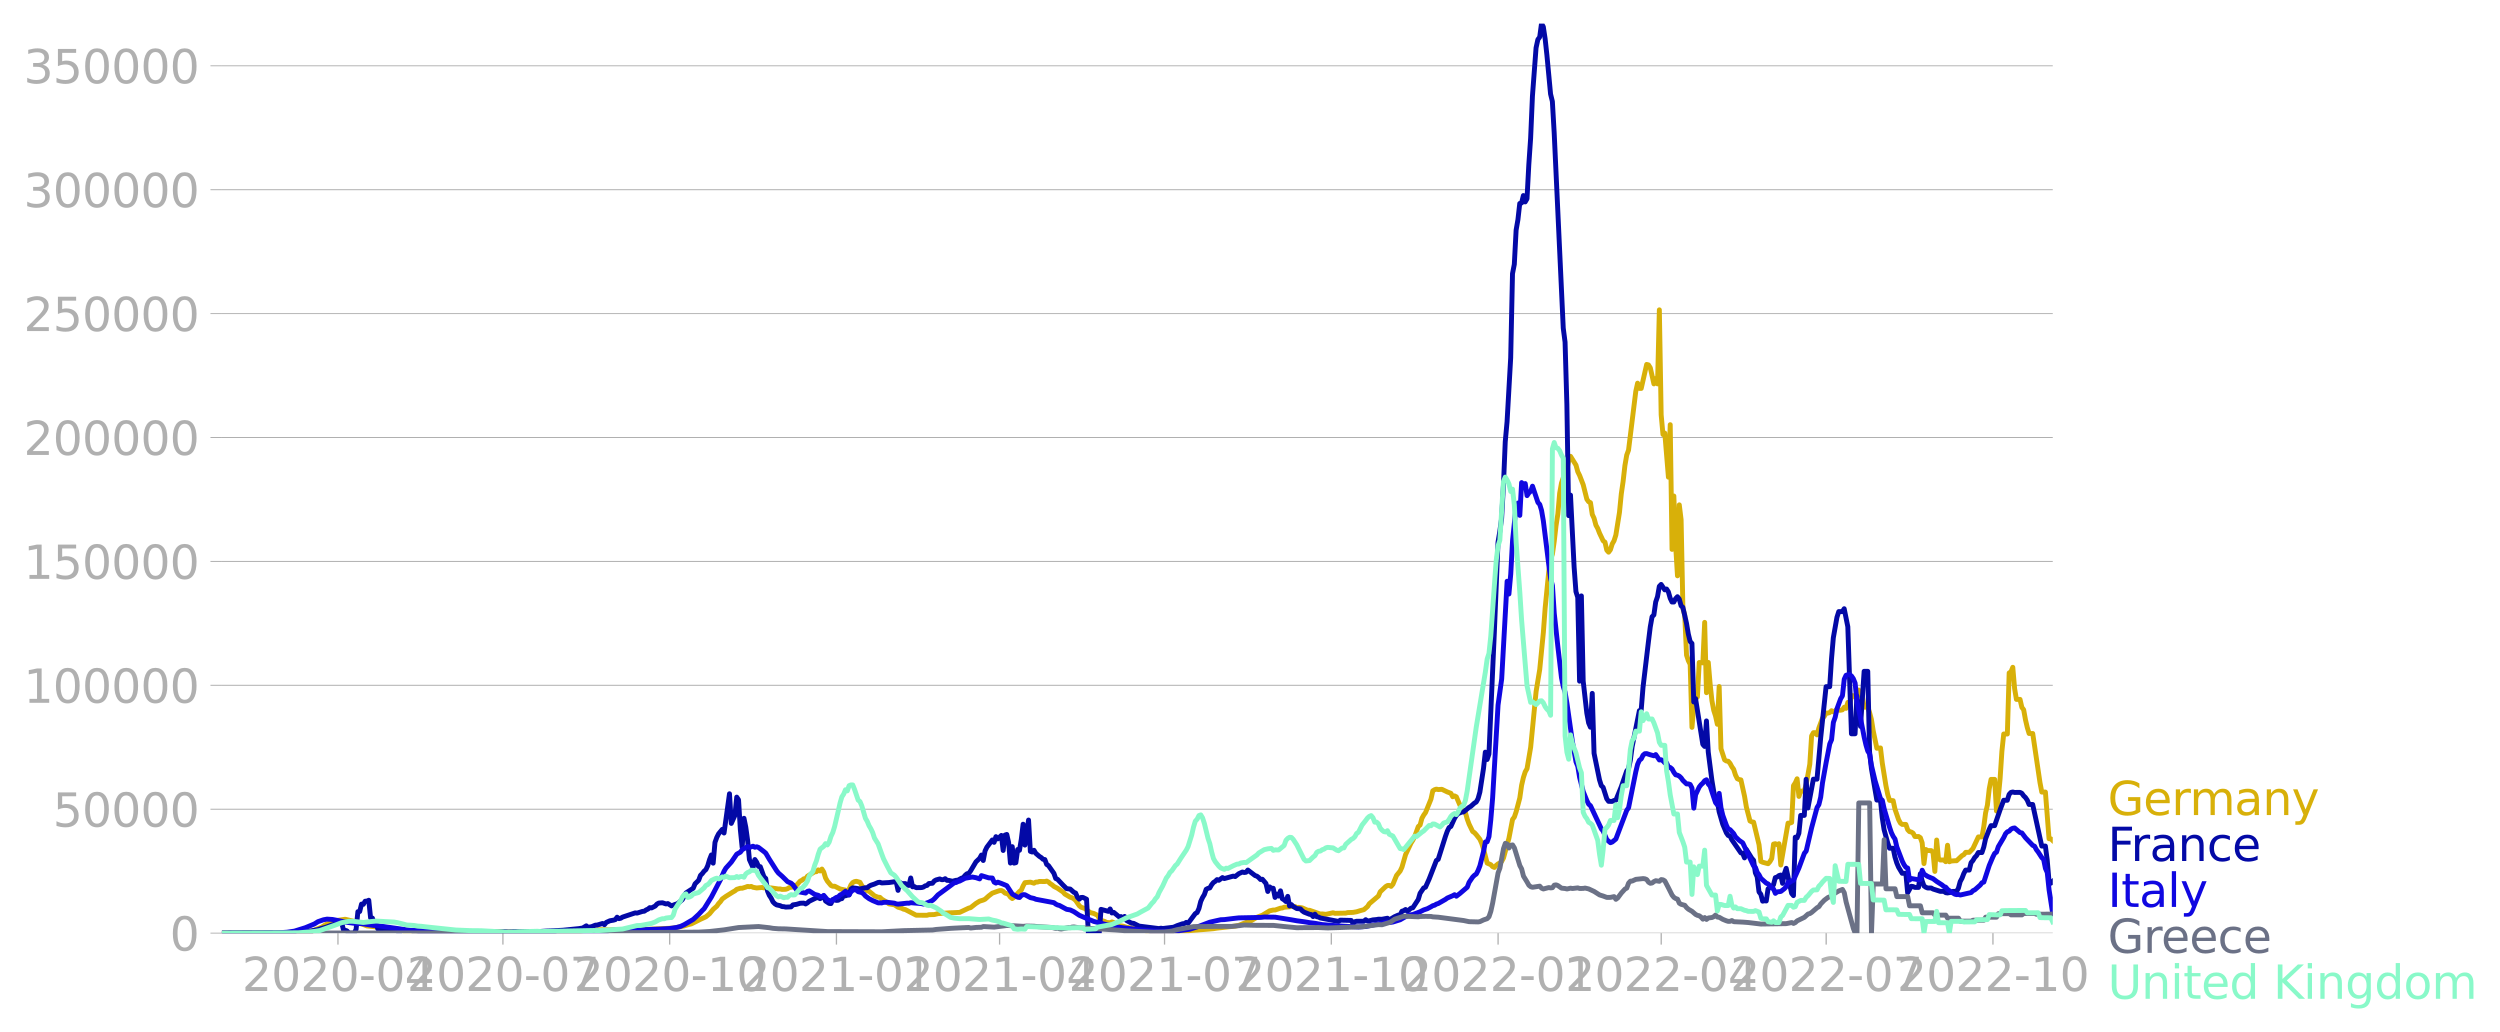 <svg xmlns="http://www.w3.org/2000/svg" xmlns:xlink="http://www.w3.org/1999/xlink" width="1015.94" height="419.365" viewBox="0 0 761.955 314.523"><defs><style>*{stroke-linejoin:round;stroke-linecap:butt}</style></defs><g id="figure_1"><path id="patch_1" d="M0 314.523h761.955V0H0v314.523z" style="fill:none"/><g id="axes_1"><path id="patch_2" d="M67.645 284.4h558V7.2h-558v277.2z" style="fill:none"/><g id="matplotlib.axis_1"><g id="xtick_1"><g id="line2d_1"><defs><path id="m9119accbeb" d="M0 0v3.5" style="stroke:#b0b0b0;stroke-width:.4"/></defs><use xlink:href="#m9119accbeb" x="103.003" y="284.4" style="fill:#b0b0b0;stroke:#b0b0b0;stroke-width:.4"/></g><g id="text_1" style="fill:#b0b0b0" transform="matrix(.14 0 0 -.14 73.755 302.038)"><defs><path id="DejaVuSans-32" d="M1228 531h2203V0H469v531q359 372 979 998 621 627 780 809 303 340 423 576 121 236 121 464 0 372-261 606-261 235-680 235-297 0-627-103-329-103-704-313v638q381 153 712 231 332 78 607 78 725 0 1156-363 431-362 431-968 0-288-108-546-107-257-392-607-78-91-497-524-418-433-1181-1211z" transform="scale(.016)"/><path id="DejaVuSans-30" d="M2034 4250q-487 0-733-480-245-479-245-1442 0-959 245-1439 246-480 733-480 491 0 736 480 246 480 246 1439 0 963-246 1442-245 480-736 480zm0 500q785 0 1199-621 414-620 414-1801 0-1178-414-1799Q2819-91 2034-91q-784 0-1198 620-414 621-414 1799 0 1181 414 1801 414 621 1198 621z" transform="scale(.016)"/><path id="DejaVuSans-2d" d="M313 2009h1684v-512H313v512z" transform="scale(.016)"/><path id="DejaVuSans-34" d="M2419 4116 825 1625h1594v2491zm-166 550h794V1625h666v-525h-666V0h-628v1100H313v609l1940 2957z" transform="scale(.016)"/></defs><use xlink:href="#DejaVuSans-32"/><use xlink:href="#DejaVuSans-30" x="63.623"/><use xlink:href="#DejaVuSans-32" x="127.246"/><use xlink:href="#DejaVuSans-30" x="190.869"/><use xlink:href="#DejaVuSans-2d" x="254.492"/><use xlink:href="#DejaVuSans-30" x="290.576"/><use xlink:href="#DejaVuSans-34" x="354.199"/></g></g><g id="xtick_2"><use xlink:href="#m9119accbeb" id="line2d_2" x="153.279" y="284.4" style="fill:#b0b0b0;stroke:#b0b0b0;stroke-width:.4"/><g id="text_2" style="fill:#b0b0b0" transform="matrix(.14 0 0 -.14 124.03 302.038)"><defs><path id="DejaVuSans-37" d="M525 4666h3000v-269L1831 0h-659l1594 4134H525v532z" transform="scale(.016)"/></defs><use xlink:href="#DejaVuSans-32"/><use xlink:href="#DejaVuSans-30" x="63.623"/><use xlink:href="#DejaVuSans-32" x="127.246"/><use xlink:href="#DejaVuSans-30" x="190.869"/><use xlink:href="#DejaVuSans-2d" x="254.492"/><use xlink:href="#DejaVuSans-30" x="290.576"/><use xlink:href="#DejaVuSans-37" x="354.199"/></g></g><g id="xtick_3"><use xlink:href="#m9119accbeb" id="line2d_3" x="204.106" y="284.4" style="fill:#b0b0b0;stroke:#b0b0b0;stroke-width:.4"/><g id="text_3" style="fill:#b0b0b0" transform="matrix(.14 0 0 -.14 174.858 302.038)"><defs><path id="DejaVuSans-31" d="M794 531h1031v3560L703 3866v575l1116 225h631V531h1031V0H794v531z" transform="scale(.016)"/></defs><use xlink:href="#DejaVuSans-32"/><use xlink:href="#DejaVuSans-30" x="63.623"/><use xlink:href="#DejaVuSans-32" x="127.246"/><use xlink:href="#DejaVuSans-30" x="190.869"/><use xlink:href="#DejaVuSans-2d" x="254.492"/><use xlink:href="#DejaVuSans-31" x="290.576"/><use xlink:href="#DejaVuSans-30" x="354.199"/></g></g><g id="xtick_4"><use xlink:href="#m9119accbeb" id="line2d_4" x="254.934" y="284.4" style="fill:#b0b0b0;stroke:#b0b0b0;stroke-width:.4"/><g id="text_4" style="fill:#b0b0b0" transform="matrix(.14 0 0 -.14 225.686 302.038)"><use xlink:href="#DejaVuSans-32"/><use xlink:href="#DejaVuSans-30" x="63.623"/><use xlink:href="#DejaVuSans-32" x="127.246"/><use xlink:href="#DejaVuSans-31" x="190.869"/><use xlink:href="#DejaVuSans-2d" x="254.492"/><use xlink:href="#DejaVuSans-30" x="290.576"/><use xlink:href="#DejaVuSans-31" x="354.199"/></g></g><g id="xtick_5"><use xlink:href="#m9119accbeb" id="line2d_5" x="304.657" y="284.4" style="fill:#b0b0b0;stroke:#b0b0b0;stroke-width:.4"/><g id="text_5" style="fill:#b0b0b0" transform="matrix(.14 0 0 -.14 275.409 302.038)"><use xlink:href="#DejaVuSans-32"/><use xlink:href="#DejaVuSans-30" x="63.623"/><use xlink:href="#DejaVuSans-32" x="127.246"/><use xlink:href="#DejaVuSans-31" x="190.869"/><use xlink:href="#DejaVuSans-2d" x="254.492"/><use xlink:href="#DejaVuSans-30" x="290.576"/><use xlink:href="#DejaVuSans-34" x="354.199"/></g></g><g id="xtick_6"><use xlink:href="#m9119accbeb" id="line2d_6" x="354.932" y="284.4" style="fill:#b0b0b0;stroke:#b0b0b0;stroke-width:.4"/><g id="text_6" style="fill:#b0b0b0" transform="matrix(.14 0 0 -.14 325.684 302.038)"><use xlink:href="#DejaVuSans-32"/><use xlink:href="#DejaVuSans-30" x="63.623"/><use xlink:href="#DejaVuSans-32" x="127.246"/><use xlink:href="#DejaVuSans-31" x="190.869"/><use xlink:href="#DejaVuSans-2d" x="254.492"/><use xlink:href="#DejaVuSans-30" x="290.576"/><use xlink:href="#DejaVuSans-37" x="354.199"/></g></g><g id="xtick_7"><use xlink:href="#m9119accbeb" id="line2d_7" x="405.76" y="284.4" style="fill:#b0b0b0;stroke:#b0b0b0;stroke-width:.4"/><g id="text_7" style="fill:#b0b0b0" transform="matrix(.14 0 0 -.14 376.512 302.038)"><use xlink:href="#DejaVuSans-32"/><use xlink:href="#DejaVuSans-30" x="63.623"/><use xlink:href="#DejaVuSans-32" x="127.246"/><use xlink:href="#DejaVuSans-31" x="190.869"/><use xlink:href="#DejaVuSans-2d" x="254.492"/><use xlink:href="#DejaVuSans-31" x="290.576"/><use xlink:href="#DejaVuSans-30" x="354.199"/></g></g><g id="xtick_8"><use xlink:href="#m9119accbeb" id="line2d_8" x="456.588" y="284.4" style="fill:#b0b0b0;stroke:#b0b0b0;stroke-width:.4"/><g id="text_8" style="fill:#b0b0b0" transform="matrix(.14 0 0 -.14 427.34 302.038)"><use xlink:href="#DejaVuSans-32"/><use xlink:href="#DejaVuSans-30" x="63.623"/><use xlink:href="#DejaVuSans-32" x="127.246"/><use xlink:href="#DejaVuSans-32" x="190.869"/><use xlink:href="#DejaVuSans-2d" x="254.492"/><use xlink:href="#DejaVuSans-30" x="290.576"/><use xlink:href="#DejaVuSans-31" x="354.199"/></g></g><g id="xtick_9"><use xlink:href="#m9119accbeb" id="line2d_9" x="506.31" y="284.4" style="fill:#b0b0b0;stroke:#b0b0b0;stroke-width:.4"/><g id="text_9" style="fill:#b0b0b0" transform="matrix(.14 0 0 -.14 477.062 302.038)"><use xlink:href="#DejaVuSans-32"/><use xlink:href="#DejaVuSans-30" x="63.623"/><use xlink:href="#DejaVuSans-32" x="127.246"/><use xlink:href="#DejaVuSans-32" x="190.869"/><use xlink:href="#DejaVuSans-2d" x="254.492"/><use xlink:href="#DejaVuSans-30" x="290.576"/><use xlink:href="#DejaVuSans-34" x="354.199"/></g></g><g id="xtick_10"><use xlink:href="#m9119accbeb" id="line2d_10" x="556.586" y="284.4" style="fill:#b0b0b0;stroke:#b0b0b0;stroke-width:.4"/><g id="text_10" style="fill:#b0b0b0" transform="matrix(.14 0 0 -.14 527.338 302.038)"><use xlink:href="#DejaVuSans-32"/><use xlink:href="#DejaVuSans-30" x="63.623"/><use xlink:href="#DejaVuSans-32" x="127.246"/><use xlink:href="#DejaVuSans-32" x="190.869"/><use xlink:href="#DejaVuSans-2d" x="254.492"/><use xlink:href="#DejaVuSans-30" x="290.576"/><use xlink:href="#DejaVuSans-37" x="354.199"/></g></g><g id="xtick_11"><use xlink:href="#m9119accbeb" id="line2d_11" x="607.413" y="284.4" style="fill:#b0b0b0;stroke:#b0b0b0;stroke-width:.4"/><g id="text_11" style="fill:#b0b0b0" transform="matrix(.14 0 0 -.14 578.165 302.038)"><use xlink:href="#DejaVuSans-32"/><use xlink:href="#DejaVuSans-30" x="63.623"/><use xlink:href="#DejaVuSans-32" x="127.246"/><use xlink:href="#DejaVuSans-32" x="190.869"/><use xlink:href="#DejaVuSans-2d" x="254.492"/><use xlink:href="#DejaVuSans-31" x="290.576"/><use xlink:href="#DejaVuSans-30" x="354.199"/></g></g></g><g id="matplotlib.axis_2"><g id="ytick_1"><path id="line2d_12" d="M67.645 284.4h558" clip-path="url(#pcee97e65d8)" style="fill:none;stroke:#b0b0b0;stroke-width:.3;stroke-linecap:square"/><g id="line2d_13"><defs><path id="m4da1848888" d="M0 0h-3.5" style="stroke:#b0b0b0;stroke-width:.3"/></defs><use xlink:href="#m4da1848888" x="67.645" y="284.4" style="fill:#b0b0b0;stroke:#b0b0b0;stroke-width:.3"/></g><use xlink:href="#DejaVuSans-30" id="text_12" style="fill:#b0b0b0" transform="matrix(.14 0 0 -.14 51.737 289.719)"/></g><g id="ytick_2"><path id="line2d_14" d="M67.645 246.636h558" clip-path="url(#pcee97e65d8)" style="fill:none;stroke:#b0b0b0;stroke-width:.3;stroke-linecap:square"/><use xlink:href="#m4da1848888" id="line2d_15" x="67.645" y="246.636" style="fill:#b0b0b0;stroke:#b0b0b0;stroke-width:.3"/><g id="text_13" style="fill:#b0b0b0" transform="matrix(.14 0 0 -.14 16.108 251.955)"><defs><path id="DejaVuSans-35" d="M691 4666h2478v-532H1269V2991q137 47 274 70 138 23 276 23 781 0 1237-428 457-428 457-1159 0-753-469-1171Q2575-91 1722-91q-294 0-599 50Q819 9 494 109v635q281-153 581-228t634-75q541 0 856 284 316 284 316 772 0 487-316 771-315 285-856 285-253 0-505-56-251-56-513-175v2344z" transform="scale(.016)"/></defs><use xlink:href="#DejaVuSans-35"/><use xlink:href="#DejaVuSans-30" x="63.623"/><use xlink:href="#DejaVuSans-30" x="127.246"/><use xlink:href="#DejaVuSans-30" x="190.869"/><use xlink:href="#DejaVuSans-30" x="254.492"/></g></g><g id="ytick_3"><path id="line2d_16" d="M67.645 208.872h558" clip-path="url(#pcee97e65d8)" style="fill:none;stroke:#b0b0b0;stroke-width:.3;stroke-linecap:square"/><use xlink:href="#m4da1848888" id="line2d_17" x="67.645" y="208.872" style="fill:#b0b0b0;stroke:#b0b0b0;stroke-width:.3"/><g id="text_14" style="fill:#b0b0b0" transform="matrix(.14 0 0 -.14 7.2 214.191)"><use xlink:href="#DejaVuSans-31"/><use xlink:href="#DejaVuSans-30" x="63.623"/><use xlink:href="#DejaVuSans-30" x="127.246"/><use xlink:href="#DejaVuSans-30" x="190.869"/><use xlink:href="#DejaVuSans-30" x="254.492"/><use xlink:href="#DejaVuSans-30" x="318.115"/></g></g><g id="ytick_4"><path id="line2d_18" d="M67.645 171.108h558" clip-path="url(#pcee97e65d8)" style="fill:none;stroke:#b0b0b0;stroke-width:.3;stroke-linecap:square"/><use xlink:href="#m4da1848888" id="line2d_19" x="67.645" y="171.108" style="fill:#b0b0b0;stroke:#b0b0b0;stroke-width:.3"/><g id="text_15" style="fill:#b0b0b0" transform="matrix(.14 0 0 -.14 7.2 176.427)"><use xlink:href="#DejaVuSans-31"/><use xlink:href="#DejaVuSans-35" x="63.623"/><use xlink:href="#DejaVuSans-30" x="127.246"/><use xlink:href="#DejaVuSans-30" x="190.869"/><use xlink:href="#DejaVuSans-30" x="254.492"/><use xlink:href="#DejaVuSans-30" x="318.115"/></g></g><g id="ytick_5"><path id="line2d_20" d="M67.645 133.344h558" clip-path="url(#pcee97e65d8)" style="fill:none;stroke:#b0b0b0;stroke-width:.3;stroke-linecap:square"/><use xlink:href="#m4da1848888" id="line2d_21" x="67.645" y="133.344" style="fill:#b0b0b0;stroke:#b0b0b0;stroke-width:.3"/><g id="text_16" style="fill:#b0b0b0" transform="matrix(.14 0 0 -.14 7.2 138.663)"><use xlink:href="#DejaVuSans-32"/><use xlink:href="#DejaVuSans-30" x="63.623"/><use xlink:href="#DejaVuSans-30" x="127.246"/><use xlink:href="#DejaVuSans-30" x="190.869"/><use xlink:href="#DejaVuSans-30" x="254.492"/><use xlink:href="#DejaVuSans-30" x="318.115"/></g></g><g id="ytick_6"><path id="line2d_22" d="M67.645 95.58h558" clip-path="url(#pcee97e65d8)" style="fill:none;stroke:#b0b0b0;stroke-width:.3;stroke-linecap:square"/><use xlink:href="#m4da1848888" id="line2d_23" x="67.645" y="95.581" style="fill:#b0b0b0;stroke:#b0b0b0;stroke-width:.3"/><g id="text_17" style="fill:#b0b0b0" transform="matrix(.14 0 0 -.14 7.2 100.9)"><use xlink:href="#DejaVuSans-32"/><use xlink:href="#DejaVuSans-35" x="63.623"/><use xlink:href="#DejaVuSans-30" x="127.246"/><use xlink:href="#DejaVuSans-30" x="190.869"/><use xlink:href="#DejaVuSans-30" x="254.492"/><use xlink:href="#DejaVuSans-30" x="318.115"/></g></g><g id="ytick_7"><path id="line2d_24" d="M67.645 57.817h558" clip-path="url(#pcee97e65d8)" style="fill:none;stroke:#b0b0b0;stroke-width:.3;stroke-linecap:square"/><use xlink:href="#m4da1848888" id="line2d_25" x="67.645" y="57.817" style="fill:#b0b0b0;stroke:#b0b0b0;stroke-width:.3"/><g id="text_18" style="fill:#b0b0b0" transform="matrix(.14 0 0 -.14 7.2 63.136)"><defs><path id="DejaVuSans-33" d="M2597 2516q453-97 707-404 255-306 255-756 0-690-475-1069Q2609-91 1734-91q-293 0-604 58T488 141v609q262-153 574-231 313-78 654-78 593 0 904 234t311 681q0 413-289 645-289 233-804 233h-544v519h569q465 0 712 186t247 536q0 359-255 551-254 193-729 193-260 0-557-57-297-56-653-174v562q360 100 674 150t592 50q719 0 1137-327 419-326 419-882 0-388-222-655t-631-370z" transform="scale(.016)"/></defs><use xlink:href="#DejaVuSans-33"/><use xlink:href="#DejaVuSans-30" x="63.623"/><use xlink:href="#DejaVuSans-30" x="127.246"/><use xlink:href="#DejaVuSans-30" x="190.869"/><use xlink:href="#DejaVuSans-30" x="254.492"/><use xlink:href="#DejaVuSans-30" x="318.115"/></g></g><g id="ytick_8"><path id="line2d_26" d="M67.645 20.053h558" clip-path="url(#pcee97e65d8)" style="fill:none;stroke:#b0b0b0;stroke-width:.3;stroke-linecap:square"/><use xlink:href="#m4da1848888" id="line2d_27" x="67.645" y="20.053" style="fill:#b0b0b0;stroke:#b0b0b0;stroke-width:.3"/><g id="text_19" style="fill:#b0b0b0" transform="matrix(.14 0 0 -.14 7.2 25.372)"><use xlink:href="#DejaVuSans-33"/><use xlink:href="#DejaVuSans-35" x="63.623"/><use xlink:href="#DejaVuSans-30" x="127.246"/><use xlink:href="#DejaVuSans-30" x="190.869"/><use xlink:href="#DejaVuSans-30" x="254.492"/><use xlink:href="#DejaVuSans-30" x="318.115"/></g></g></g><path id="line2d_28" d="m67.645 284.4 22.651-.104 2.21-.169 2.21-.36.553-.082 2.762-1.083 1.105-.722 1.105-.537.553-.387.552-.218 3.867-.564 3.315.786.553.336 1.657.476 1.105.437 3.867.405 1.105.245 6.078.789 1.104.013 6.63.252 1.658.063 14.916.088 2.763-.13 3.867.126 12.155-.02 4.972-.139 10.497-.433 1.657-.1 8.84.102 1.657-.093 2.21-.076 7.182-.332 2.21-.104 3.315-.652 1.105-.362 1.105-.277 1.658-.831 1.104-.563 1.105-.497.553-.265 1.105-.924 1.105-1.345 1.105-.96.552-.796.553-.592.552-.803 1.105-.792 2.21-1.384.552-.304.553-.469 1.105-.335.552.002 1.105-.34.553-.219.552.101.553-.1.552.274 1.105.198 1.658-.146.552.13 2.21.01 2.21.317.552-.005.553.147 1.105-.045.552-.175.553-.341 1.105-.174.552-.383.553-.176 1.105-1.246.552-.262.553-.435.552-.04.553-.747 2.21-1.357.552-.03.552-.55.553.322.552-.568.553.89.552 1.817.553.972 1.105 1.328.552.246.553-.038 1.657.843 1.657.36.553.665.552-.963.553-1.295.552-.715.553-.286.552-.098 1.105.31.553 1.022.552.65.553.33.552.578.553.154 1.105.906.552.486 1.105.42.553.044.552.535 1.657 1.02.553.442 1.657.268 1.105.738 1.105.318.553.278.552.116 3.315 1.729 3.315.012.552-.168 1.658-.046 1.105-.275 1.657-.126 1.658-.12 1.105-.041 2.21-.1 2.762-1.306.552-.132 1.658-1.304 1.105-.68 1.105-.336.552-.256 1.105-.997 1.105-.85 1.657-.59.553-.178.552-.034.553.253.552.537.553.149.552.287.553.796.552.42.553-.386 1.657-1.767.553-.423.552-1.297.553-.973 1.657-.151 1.105.324.552-.344.553-.01.552-.185 1.658.038.552-.147.553.286.552.516.553.347.552.48 1.105.565 1.658 1.125.552.63 1.657.984.553.152.552.338.553.489 1.105 1.612.552.448 1.105.37 1.658 1.247 1.105.28 1.105.543.552.907.552.646 1.105.329.553.309 1.105.09.552-.248.553.18 1.105.793 1.105.245.552.063 1.105.336 3.315.537 1.105.348 1.657.178 9.392.251 6.078-.459 3.867-.312 1.105-.1 1.105-.174 5.525-.612 1.105-.23 2.21-.893 1.104-.256 2.21-1.32 1.105-.417.553-.198 2.21-1.34 1.105-.244h.552l1.658-.57.552-.058.552-.22 1.658-.13.552-.184.553.138.552-.04.553.335.552-.083 1.105.163 1.658.73.552.001 3.315 1.15.552-.048 1.105.13 2.21-.483.553.174 3.315-.065.552-.156 1.658-.06 1.105-.197 1.104-.341 1.105-.296 1.105-.95.553-.87 2.762-2.337.553-1.29 1.657-1.58.553-.334.552-.036.553.303.552-.638 1.105-2.688 1.105-1.35.552-1.188 1.105-3.833 1.658-3.513.552-.873.553-1.102 1.105-3.057.552-.467.553-2.033.552-.996.553-.759 1.657-4.092.552-2.53.553-.345.552-.18.553.138 1.105-.08 1.657.802 1.105.418.553 1.046.552-.26.553.28 1.105 2.576.552 1.016 1.105 1.222.552 1.974.553 1.504 1.105 2.288.552.356.553.61 1.105 1.407.552 1.267.553 1.677 1.105 4.3 1.105.487.552.606.553.233.552-.627.553-.45.552-.261.553-.497.552-1.023 1.657-5.992 1.105-5.776.553-.727.552-1.633 1.105-4.164.553-3.872.552-2.388.553-1.721.552-.96 1.105-6.539 1.658-16.993 1.105-6.71 1.104-11.245.553-7.51 1.105-11.188.552-3.618.553-1.61.552-3.848.553-4.801.552-3.559.553-6.332.552-3.091 1.105-3.362.553-.75.552-2.779.553-1.267 1.657 2.666.552 2.028.553 1.118 1.105 2.86 1.105 4.403.552.77.553.28.552 3.594.553 1.179.552 2.082.553 1.004.552 1.432 1.105 2.335.553.41.552 2.442.553.61.552-.74.553-1.766.552-.969.552-1.734 1.105-6.92.553-5.62.552-3.802.553-4.842.552-3.207.553-1.505 2.21-17.913.552-2.498.553 1.599.552.007 1.658-7.314.552.145.552.886 1.105 4.897.553-1.648.552 1.646.553-22.561.552 31.997.553 5.996.552-.427 1.105 13.428.553-15.994.552 38.004.553-16.264.552 15.212.553 9.106.552-21.627.553 4.504.552 27.12.553 1.985.552 12.203.552 1.693.553 1.112.552 19.201.553-6.466.552-2.261.553-.524.552-10.521 1.105.108.553-12.334.552 21.426.553-9.218.552 6.485.553 5.155.552 2.963.553 1.732.552 2.512.553-11.505.552 18.946 1.105 3.408.552.348.553.074.552.642.553 1.038.552.778.553 1.734.552 1.122.553.252.552.113 1.105 4.992.553 3.263 1.105 4.27.552.251.553.115 1.657 6.877.552 5.077.553.26 1.657.447.553-.628.552-.949.553-4.406.552-.12.553.292.552-.282.553 6.488 2.21-12.76h.552l.553-.216.552-11.231.553-.83.552-1.241.552 5.369.553-1.61.552-.001.553-.169.552-1.862 1.105-6.161.553-8.64.552-.979h.553l.552.663.553-2.075 1.105-3.024.552-.53.553-1.007h.552l.553-.169.552-.557.552.348.553-.295.552-.5.553.297h.552l.553-.122.552-.78.553.336.552-1.807.553.867.552-2.927h.553l.552.377.553-.643.552-1.445.553 1.675.552.203.553 3.349h1.105l.552 1.641.552 2.074.553 3.506 1.105 5.29 1.105-.093.552 4.616 1.105 6.86.553 2.729.552 1.768 1.105.093.553 2.59 1.105 3.204.552 1.043.553.405h1.105l.552 1.614.552.577.553.13.552.336.553 1.032 1.105-.006.552.36.553 1.56.552 6.331.553-4.296.552.33 1.105.006.553.637.552 5.712.553-9.57.552 5.677.553.418h1.104l.553.518.552-5.017.553 5.033.552-.223 1.105-.088h.553l1.657-1.563.553-.297.552-.696h1.105l1.105-1.157 1.658-3.546h1.104l.553-3.134.552-4.218.553-2.361.552-4.917.553-2.902h1.105l.552 9.634.553-4.07.552-5.787.553-8.388.552-5.223h1.105l.553-18.617.552-.347.553-1.372.552 6.465.552 3.318h1.105l.553 2.426.552.72.553 3.065.552 2.364.553 1.82h1.105l2.21 14.945.552 2.904h1.105l1.105 14.221.553.03.552.524h0" clip-path="url(#pcee97e65d8)" style="fill:none;stroke:#d8b009;stroke-width:1.5;stroke-linecap:square"/><path id="line2d_29" d="m67.645 284.4 22.099-.107 2.762-.224 2.21-.309 2.21-.435 1.105-.375 1.105-.299 2.21-.79.552-.107.553-.581.552-.203.553.196.552-.155.553 2.344 1.105.372.552.673h1.658l.552-1.151.553-5.384.552-.052.553-2.259.552.07.553-.949.552-.035.552-.255.553 5.358.552.075.553 1.595.552.152.553 1.541.552-.1.553.23.552.05 1.105-.184.553.351.552-.316.553.247 1.105.125 1.105.554.552-.603 1.657.08 1.658.077.552.39 7.735.19.553-.332.552.017 1.105-.207 1.105.089.552.367 1.105-.109.553.132 1.657-.127.553-.415.552.43 2.763-.017 3.314-.017 2.763.023.552.081 2.21-.135 1.105.088 1.658-.087 2.762.02h1.105l2.762-.005 3.315-.223 1.657-.06 1.658-.098 1.657-.092 4.973-.505 1.105-.172 1.105-.664.552.445 1.105-.204 1.105-.45.552-.029 1.658-.489.552.378.553-.693 1.105-.503 1.105-.192.552-.163.553-.734.552.443.553-.133.552-.339 3.867-1.293.553.073 1.105-.34.552-.18.553-.05.552-.4.553-.24.552-.453.553.085 1.105-.564.552-.612.553-.31 1.104-.081 1.105.358.553-.122 1.105.706 1.105-.449.552-.144.553-.357 1.105-.967 1.105-2.024 2.21-1.445.552-1.333 1.105-1.086.552-1.494.553-.547.552-.729.553-.48.552-1.192.553-1.858.552-1.416.553 2.506.552-6.336.553-1.52.552-1.094 1.105-1.343.553 1.097 1.657-11.954.553 9.028 1.104-2.445.553-5.562.552.821.553 9.136.552 5.393.553-8.904.552 2.726.553 3.972.552 5.902 1.105 2.454.553-2.48.552.815.553 1.27.552.094 1.105 3.059.553.538.552 3.85.553 1.304.552.84.552 1.132.553.56.552.364 1.105.24.553.273.552.024.553.136 1.657-.075.553-.604 1.105-.166 1.105-.328 1.105-.04.552.25.553-.328.552-.488 2.21-1.075.552-.014.553.295 1.105-.832.552 1.547 1.105.738.553.04.552-1.244 1.105.283.553-.04.552-.392.553-.105.552-1.008.552.144.553-.19.552-.055.553-1.803.552-.373 1.105.145 1.105.182 1.658-.365.552.002.553-.46.552-.305 1.105-.365 1.105-.484.553-.054.552.203 2.21-.124 1.657-.236.553.059.552 2.567.553-2.414.552.373 1.105-.036.553.466.552.107.553-2.272.552 2.687.553-.07.552.328 1.657-.029.553-.155.552-.37.553-.122.552-.58 1.105-.091.553-.7.552-.312 1.105-.305.553.225.552-.008.553-.289.552.509.553.014 1.105.262 1.104-.292.553-.033 1.105-.61.552-.17.553-.687.552-.498.553-.1.552-.739 1.658-2.792 1.105-1.057.552-1.007.553 1.654.552-2.9.553-1.142 1.657-2.213.552.724.553-1.73.552.685 1.105-1.06.553 4.582.552-4.695.553-.182.552 2.446.553 6.271.552-5.001.553 5.019.552-.134.553-4.02.552.241.553-3.353.552-4.594.553 6.365 1.104-7.634.553 9.551.552.199.553-.534.552.926 1.105.945.553.348.552.526.553.081.552 1.484.553.365 1.657 2.359.553 1.573.552.237 1.658 1.76 1.104 1.085 1.105.136 1.105.981.553.243.552 1.306.553.55.552-.53.553-.005 1.105.54.552 10.342h3.315l.552-7.246 2.21.602.553-.723.552 1.22.553-.176 1.657 1.368.553-.087.552.413.553-.455.552 1.196 1.105.621.553.238.552.052 1.657.832 6.078.762.552-.128.553.103 3.315-.397 1.104-.484 1.658-.571.552-.05.553-.364.552.284 2.21-2.967.553-.315.552-1.215.553-2.171.552-1.192.553-.914.552-1.59.553-.292.552-.132.552-.961.553-.686.552-.359.553-.529.552.203 1.105-.825.553.305 2.762-.755.553.148 1.105-.879 1.105-.511.552.154.553-.087.552-.667 2.21 1.685.552.185.553.428.552.592.553-.085 1.105 1.298.552 2.426.553-1.394.552.396.553.025.552 2.793.553-1.017.552.597.553-1.594.552 2.406.552.347.553.5.552-1.565.553 2.934.552-.428.553.562 1.105.65 1.105.088.552.598.553.403 1.657.655.553.084.552.613.553-.728.552.764.553.116.552.281 5.525 1.038.552-.376 3.315.08.553.876.552-.48.553-.15 2.21.016.552-.483.552.364.553-.029 1.105-.28 1.105-.101.552-.108 1.105.016 1.658-.311.552.503 1.657-.983 1.105-.483.553-.038.552-1.129.553-.176.552-.35.553.56 1.105-.967.552-.115 1.658-2.534.552-1.876 1.105-1.648.553-.22 1.105-2.47 2.21-5.667.552-.347 2.21-7.001.552-1.551.553-1.14.552-.333 1.105-2.451.553-.911.552-.571 1.105-.448.553-.05 1.657-1.375.552-.322 1.105-.997.553-.327.552-1.022.553-2.006 1.105-7.198.552-4.971.553 2.241.552-1.656 1.105-24.905.553-12.398 1.105-27.253.552-3.316.553-3.993.552-9.945.552-13.39.553-6.08 1.105-19.485.552-25.643.553-2.854.552-10.45.553-3.19.552-4.909.553-.16.552-2.259.553 1.939.552-.941.553-10.407.552-8.058.553-12.832 1.105-14.72.552-2.537.553-.736.552-4.109.552.954.553 3.638.552 5.088 1.105 11.772.553 2.269.552 9.56 2.763 59.522.552 4.273.553 18.994.552 33.88.553-6.25 1.105 21.981.552 7.431.552 1.752.553 25.542.552-25.989.553 25.973 1.105 9.765.552 2.972.553 1.309.552-10.31.553 18.274 1.657 8.082.553 1.77.552.51 1.105 3.485.553.778 1.105.035.552-.294.552-.06 1.658-4.106 1.657-4.809.553-.68.552-2.555.553-4.169 2.21-10.99.552-.206.553-6.884 1.657-13.946.552-4.468.553-3.118.552-.569.553-3.936.552-1.615.553-3.147.552-.587 1.105 1.652.553-.25.552.855.553 1.955.552 1.15.553.005.552-1.043.553-.581.552.71.553 2.049.552.482 1.105 4.864.552 3.258.553 2.267.552.618.553 17.832.552-1.001 2.21 13.933.553.62.552-7.769.553 9.494 1.105 8.58.552 3.354.553 2.399.552.572.553 3.278 1.105 3.818 1.104 2.618.553.799.552.15.553 1.15 2.762 4.003.553.152.552 1.374.553-2.578 1.657 2.667.553.634.552 3.84.553 1.235.552 4.569.552.713.553 2.107.552-.116.553.057.552-3.703 1.105-.78.553-.447.552-2.19.553-.172.552-.443.553-.167.552 2.536.553-2.987.552-1.594 1.658 7.644.552.668.553-17.797.552.203.552-1.395.553-5.452 1.105-.01.552-11 .553 8.75 1.657-8.79h1.105l1.105-12.433 1.658-15.753h1.105l.552-8.47.552-6.431 1.105-6.244.553-1.74h1.105l.552-.873 1.105 5.496 1.105 32.617h1.105l.553-11.476.552 5.158.553 4.055 1.105-16.772h1.105l.552 24.588.552 4.993 1.658 9.661h1.105l.552 5.38.553 3.615 1.105 4.06.552 1.62h1.105l.553 2.675.552 1.8.553 1.314 1.105 1.853h1.105l.552 5.942 1.105-1.987.552.078.553.268h1.105l.552-4.158.553 2.13.552 1.566.553.4.552.233h1.105l.553.322 2.21.704h1.104l.553.41.552.08 1.105-.193.553-.29h1.105l.552-.927.553-2.052.552-1.02.553-1.448.552-1.035h1.105l.553-2.264.552-.636.553-.937.552-.559.553-.953h1.104l.553-1.658.552-2.522 1.105-2.86.553-1.158h1.105l1.657-4.814 1.105-2.92h1.105l.553-1.784.552-.604.553-.136.552.139 1.657-.02.553.268.552.768.553.527.552.802.553 1.323h1.105l2.21 10.161.552 2.514h1.105l.553 4.227.552 6.436.553.656.552-.536h0" clip-path="url(#pcee97e65d8)" style="fill:none;stroke:#0309a6;stroke-width:1.5;stroke-linecap:square"/><path id="line2d_30" d="m67.645 284.4 17.127-.094 2.762-.19 2.21-.329 3.315-1.035 2.762-1.149 1.105-.701 1.658-.566 1.105-.204 1.657.108 2.21.421 1.657.366 1.105.158 1.658.22 2.21.092 1.105.172 1.104.179 1.658.236.552-.076 1.658.296 8.84 1.246 1.104.025 5.525.332 13.26.284 2.21.034 3.314-.035 9.392.058 12.155-.056 9.392-.251 6.63-.51 2.762-.064 2.21-.062 3.315.033 4.972-.183 2.762-.167 2.21-.338 1.105-.309 1.105-.516 2.763-1.618 1.657-1.53 1.105-1.183.552-.537 2.21-3.56 2.763-5.275 1.105-2.595.552-.932 1.658-1.84 1.657-2.422 1.105-.618.552-.74 1.105-.634.553-.335.552.276 1.105-.372.553.313.552-.142.553.194 1.657 1.272.553.478 1.105 1.876 1.104 1.734 1.105 1.742.553.707 1.105.973 1.105 1.08.552.568 1.105.481.553.487 1.105 1.53.552.58 2.21.405.553-.52.552-.133 1.657 1.053 1.105.29.553.394.552.021.553-.392 1.105 1.302 1.105.474.552-.248.553-.587.552-.342.553-.153.552-.573.553-.24 1.104-.893 1.105 1.05.553-.879.552-.472.553-.187.552.122.553.491 1.105.276.552.396.553.656 1.105.804 1.105.582 1.657.69 1.105.02.552-.175 1.105-.025 2.21.276.553.217.552.076 2.763-.299.552.025.553-.16 3.314.277.553.15 1.657-.579 1.105-.561.553-.468 1.105-1.201 3.315-2.443 1.657-1.245.552-.084.553-.287.552-.155 1.658-.861 1.657-.28.553-.083 1.105.197 1.105.365.552-.998 2.21.677 1.105.057.552 1.251.553.29.552-.285 1.105.394 1.105.45.553.24 1.657 2.532 1.658.968.552.097.553-.612.552-.267.553.026 1.657.89 1.105.246.552.25 5.525 1.037.553.433.552.27.553.138 2.21 1.187 1.104.186 1.105.529 1.658 1.103 1.657.719 2.763 1.158 1.657.405 2.21.592 1.657.264 1.105.363 2.21.293 6.077.72 4.973.39 2.762-.023 2.762-.119 3.868-.528 2.762-.882 3.315-1.253 1.657-.379 1.658-.369 1.105-.042 1.657-.21 1.658-.196 1.105-.12 6.63-.134 1.104-.128 3.315.053 2.21.356 2.762.446 1.658.295 2.21.297 1.657.272 1.658.203 2.21.39 2.762.23 3.315.232 4.972.269 2.21-.148 6.077-1.293.553-.03.552.131 1.105-.176 2.21-.684 1.657-.962 1.658-.57.552-.07 2.21-.844 1.105-.555 1.105-.37 1.105-.582.552-.338.553-.143.552-.348.553-.169 2.21-1.265.552-.405 1.658-.711.552-.31.553.463 1.105-.85 2.21-1.897.552-1.466 1.105-1.635.552-.549.553-.378.552-1.091.553-1.418 1.105-4.365.552-2.884.553-.062.552-1.575.553-5.127.552-6.656 1.658-28.328 1.105-7.93 1.657-29.783.552 3.88.553-6.073.552-10.197 1.105-10.687.553-.768.552 3.76.553-9.988.552.496.553-.196.552 3.67.553-.82.552-.514.553-1.542 1.657 4.947.553.617.552 1.818.552 3.24 1.658 13.377.552 4.141.553 2.162.552 8.413 1.105 10.218 1.105 9.46.553 2.716.552 1.73.553 3.33 1.657 11.636 1.105 6.212.552 1.383.553 3.389 1.105 4.31 1.105 2.732.552 1.094.553.463 3.315 7.06.552.669 1.105 2.613 1.105.93.553-.216 1.104-.906 3.315-8.756.553-.76 2.21-10.986.552-2.27.553-1.245.552-.405.553-1.132.552-.454.553-.03 1.104.36 1.105.305.553-.366 1.105 1.644.552-.07.553.346.552.605.553.025.552 1.228.553.164.552.458.553 1.014.552.754.553.118.552.283.553.524.552.788 1.105 1.063.552-.012.553.18.552 1.092.553 6.12.552-4.084 1.105-2.355.553-.701.552-.496.553-.722.552-.287.553 1.296.552.643 1.105 3.384.553 1.646.552.67.553-3.498.552 4.4.553 2.3 1.104 3.05.553 1.119.552.178 1.105 1.205.553.996 1.105 1.056 1.105.77 3.315 7.073.552.405.553 1.531.552.732.552 1.063 1.658 1.486.552.235 1.105 1.225.553.34.552 1.308.553-.452 1.105-.124 1.105-.86.552-.627.553-1.33.552.039.553-.41.552-.22 1.657-3.746 1.658-4.49.552-.673 1.658-7.105 1.657-6.173.553-.876.552-2.254.553-4.38 1.105-6.18 1.105-5.683.552-1.28.552-5.271.553-1.571.552-2.606 1.105-3.013.553-.933.552-5.058.553-1.191.552-.17.553-.026.552.423.553.811.552 1.356.553 5.58 1.105 5.151 1.105 5.758.552 2.397.553 1.847.552.856.552 3.501 1.105 4.652 1.658 5.476.552.496.553 2.54 1.657 5.667.553 1.65.552 1.144.553.814.552 2.376 1.658 4.35.552 1.102.553.777.552.225.552 3.683.553-.492 2.21.378.552-.056.553-2.85.552 1.173 1.105.707 1.105.476.553.223 1.105.846 1.657 1.07.552.48.553.188.552.673 1.105.801 1.105.663.553.14.552-.07.553.183 3.315-.75.552-.565.553-.252 1.657-1.455.552-.724.553-.189 1.657-5.081 1.105-2.6.553-1.091.552-.358.553-1.66 1.657-2.8.553-1.15.552-.597.553-.191.552-.61.553-.272.552-.093 1.657 1.408.553.114 1.105 1.468 2.21 2.319.552.261.553 1.04.552.72 1.105 1.714.553.536.552 2.757.553 1.253.552 5.256 1.105 7.206h0" clip-path="url(#pcee97e65d8)" style="fill:none;stroke:#1007e1;stroke-width:1.5;stroke-linecap:square"/><path id="line2d_31" d="m67.645 284.4 107.733-.11 10.497-.062 5.524.03 21.547-.166 3.315-.19 4.42-.501 4.42-.702 6.077-.308 3.315.363 1.104.192 1.658.13 2.21.04 12.707.811 16.574.067 6.63-.348 8.84-.204 1.104-.165 4.42-.331 1.105-.059 1.657-.085 2.763-.128.552.18 1.658-.187 1.657-.053.553-.216 3.314.176 3.868-.496 2.21.085 2.762.169 1.105-.097 2.21.058 1.105.123 4.42.269 1.105.28.552-.09.553.207.552.074 2.21-.437.552.026.553-.194.552-.042 1.105.19 2.763.19 8.84.544 3.314.274 8.287.414 3.315-.074 2.21-.262 1.657-.446 4.973-.925 8.84-.073 2.762.005 2.21-.21 1.657-.206 2.21.062 1.657.034 4.973.017 3.314.346 3.868.37 2.21-.038 4.42-.02 2.762.122 10.497-.352 4.972-.66 1.105.037 2.21-.672.553-.27 1.104-.767 2.763-.886 2.21.08 2.21.098.552-.099 1.658-.044 1.657.03.552.123 1.658.106 7.735 1.016 1.657.349 2.762.074.553-.092 1.105-.523 1.105-.373.552-.604.553-1.639.552-2.502 1.658-9.199.552-1.467 1.105-5.978.552-1.571.553.201.552 1.212.553-.827.552-.103.553.915 1.657 5.372.553 1.032.552 2.182 1.105 1.806.553.986.552.448.553.166 2.21-.344.552.627.552.231 1.105-.29.553-.136.552.108.553-.071.552-.768.553-.094.552.222 1.105.785 1.105.11.553.141 1.105-.246.552.107 1.657-.195.553.187 1.105-.026.552-.103 1.105.258 1.658.774 1.657 1.058 1.105.346 1.105.41 1.105-.012 1.105-.228.552.823.553-.416 1.105-1.495 1.105-1.21.552-.3.553-1.514.552-.6.553-.04 1.105-.512 2.21-.228.552.063.553.232.552.797.552.34.553-.104.552-.428.553-.255 1.105.18.552-.526.553.08.552.331 1.105 2.124 1.105 2.203.553.684.552.357.553.186.552 1.24.553.337 1.105.298.552.705.552.486 1.105.65 1.105.95.553.276.552.13.553.415.552.612.553-.49.552.57.553-.445 1.105-.137.552-.25.553-.508.552.62.553.072 1.105.632 1.104.446.553.163.552-.017.553-.236.552.35 2.763.13 1.657.125 3.867.467 7.735-.128 1.658-.335.552.27.553-.268.552-.517 2.21-1.079 1.105-1.002.552-.134.553-.358 1.657-1.434.553-.307.552-.837 1.105-1.145 1.105-.826 1.105-.433.552-.598 1.658-.978 1.105-.437.552 1.01.553 2.792 2.21 8.066.552 1.436h.553l.552-39.666h3.315l.552 39.666.553-14.96h2.762l.553-13.508.552 14.96h2.763l.552 2.388h3.315l.552 2.805h3.315l.553 2.134h3.315l.552.7h3.315l.552.933h3.315l.553.898h3.315l.552-.278h3.315l.552-.925h3.315l.553-1.068h3.315l.552.372h3.315l.552-.438h3.315l.553.245 4.972-.051h0" clip-path="url(#pcee97e65d8)" style="fill:none;stroke:#6b7186;stroke-width:1.5;stroke-linecap:square"/><path id="line2d_32" d="m67.645 284.4 23.204-.075 4.972-.436 1.658-.28 4.972-1.76 1.657-.626 2.21-.428 1.105-.019 3.315.378 2.21-.27 1.657-.16 5.525.3 1.105.197 1.658.415 1.104.298 1.105.048 1.105.09 1.105.181 1.105.063 1.105.145 9.392.99 4.42.182 3.315.032 6.63.361 1.105.09 2.762-.065 1.105-.07 5.525-.148 1.105.083 16.021-.323 1.658.02 7.182-.465 4.42-1.06 1.105-.033 1.105-.195 2.21-.434 1.105-.432 1.105-.624 1.104-.37.553.036.552-.24 1.105-.132.553-.012.552-.737.553-1.863 1.105-1.72.552-.761.553-1.146.552-.745.553-.248.552 1.088.553-.15.552-.29.553-.603 1.657-.456 1.657-1.41.553-.748.552-.244.553-.528.552-.74 1.105-.528.553-.165.552.214.553-.197.552-.416.553.12.552-.373 1.105.517 1.657-.052.553-.332.552.289.553-.26.552-.041.553.237.552-1.009.553-.432.552-.205.553-.474 1.105.038.552.363.553 1.142 1.657 2.194.553.638.552.944.553.15 2.21 2.304.552.334.552-.233 1.105.504.553-.172.552.032.553-.555.552-.258.553.115.552-.045 1.658-1.883.552-.128 1.105-1.272.553-.932.552-1.556 1.105-1.357.552-1.896.553-1.41.552-1.987.553-1.521 1.105-.852.552-.823.553.396.552-.863.553-1.756.552-1.174.553-1.815 1.105-4.71.552-2.447.553-1.886.552-.842.552-1.329.553.347.552-1.588.553-.237.552.01.553 1.362 1.105 3.273.552.43.553 1.329 1.105 3.775.552.937.553 1.318.552.936.553 1.167.552 1.679 1.105 1.766 1.105 3.089.552 1.47 1.105 2.194 1.105 2.072 1.105.737.553.66 1.657 2.487 1.105 1.06.553.482 1.657 1.872 1.657 1.54.553.194.552.035.553.156 1.105.647.552.125.553-.094 1.657.755 1.658 1.11.552.56.553.23 1.657 1.02 1.105.23 1.657.171 2.763-.01 3.315.256 2.762-.16 1.105.34 1.105.212 1.105.348.552.303.553.053 2.762.854.553.886 1.105.15 1.105-.104 1.105.068.552-.82 2.21.096 4.972.198 4.42.163 5.525-.121.552.524 1.658-.043 1.657-.109.553-.516 4.42-.806 1.657-.682 1.657-.786 1.105-.552 3.315-1.184 1.105-.636 2.21-1.189 1.105-1.408.552-.544.553-.852.552-.602.553-1.316 1.105-1.991 1.105-2.422.552-.708.553-1.005.552-.483 1.105-1.584.552-.482 1.105-1.762 1.658-2.467.552-1.086 1.105-3.535.553-2.415.552-1.806.553-.595.552-1.103.553-.212.552.923.553 1.713 1.105 4.508.552 1.653.552 2.509.553 1.99.552.983 1.105 1.376.553.524 1.105.433.552-.368.553.093 1.657-.848 1.105-.476.553-.028.552-.306 1.105-.193.553.081 1.657-1.187 1.657-1.167.553-.6 1.657-1.004 1.105-.26 1.105-.13.553.59.552-.14 1.105.019 1.657-1.366.553-1.57.552-.591.553-.327.552.046.553.576 1.105 1.698 2.21 4.418.552.481 1.105-.13 1.105-1.077.553-.421.552-.998.553-.34.552-.054.552-.408.553-.18.552-.391.553-.155 1.105.11.552.051 1.105.699.553.173 1.105-.832.552-.045.553-1.077 1.105-.986.552-.503.553-.297.552-.524.553-1.002.552-.369 1.105-2.198 1.105-1.39.552-.752.553-.497.552-.238.553.643.552 1.36.553-.018.552.508.553 1.321.552.62.553.44.552.116.553-.385.552 1.082 1.105.55 2.21 3.813.552.08.553.215 3.315-4.091.552.15 1.658-1.36.552-.364 1.658-1.682.552.1.552-.553.553.03 1.657.887.553-.528.552-.682 1.105-.331.553-.741.552-.954.553-.535.552-.329.553.325.552-.798.553-1.163.552-.51.553-.31.552-1.53.552-2.918 2.763-19.48 2.762-16.7.553-4 .552-1.706.553-5.263 1.105-15.582.552-7.457.553-4.46.552-1.76 1.105-17.917.552-1.304.553.889.552 1.157.553 2.335.552-.71.553 4.798.552 11.488 1.105 14.975.553 8.595 1.657 20.1 1.105 5.026.553-.179 1.105.846 1.105-1.08.552-.085.552.625.553 1.183.552.772.553.515.552 1.332.553-81.211.552-1.922.553 1.602.552.16.553.725.552 1.318.553.992.552 84.615.553 5.003.552 2.116.553-7.42.552 2.564 1.105 2.93 1.105 4.598.552 1.478.553 12.032.552 1.208.553.727.552 1.1.553.323.552.508 1.658 4.675.552 4.232.553 3.346.552-4.725.553-6.262.552-.505.553-.748.552-1.391h1.105l.552-4.789.553 3.94.552-2.519.553-4.192.552-3.038h1.105l.553-4.83.552-6.208.553-2.728.552-.697.553-2.162h1.105l.552-5.907.553 2.7 1.105-2.107.552 1.604h1.105l.552 1.189 1.105 3.057.553 2.864.552.911h1.105l.553 7.768.552 3.282.553 4.037 1.105 5.845h1.105l.552 5.617 1.105 2.862.553 1.65.552 4.53h1.105l.552 9.856.553-8.399 1.105 2.358.552-2.582h1.105l.553-4.872.552 10.735 1.658 2.953 1.105-.006.552 4.86.553-2.009.552.014 1.105.325 1.105.002.552-2.821.553 2.67.552.923.553-.341.552.538h1.105l1.105.487.553.105.552.222 1.658.004.552-.227 1.105.423.552 1.899.553.177 1.105.003.552.876 1.105.17.553-.453.552.527 1.105.002.553-1.693.552-.478 1.105-2.027.553-1.034h1.105l.552.578.553-.193.552-1.315 1.105-.58h1.105l.552-.956.553-.475 1.105-1.32.552-.426 1.105-.04.553-1.104.552-.537.553-.723 1.105-1.15 1.105.04.552 5.107.552 2.201.553-11.198 1.105 4.74 2.21.068.552-5.236 3.315.03.553 5.787 3.314.05.553 4.998 3.315.064.552 2.959 1.658-.027 1.657.04.553 1.346 2.21.05 1.104-.016.553 1.3 3.315.013.552 4.303.553-3.46 2.762-.012.553-3.08.552 3.46 2.762.03.553 3.077.552-3.532 3.315.018.553.187 1.657-.022 1.658-.019.552-.619 3.315-.067.552-1.527 2.763.1.552-.026.553-1.243 1.105-.052 6.077-.045.552.736 3.315-.032.553 1.485 1.657.038 1.658.012.552 1.222h0" clip-path="url(#pcee97e65d8)" style="fill:none;stroke:#89f9c9;stroke-width:1.5;stroke-linecap:square"/><g id="text_20" style="fill:#d8b009" transform="matrix(.14 0 0 -.14 642.385 248.412)"><defs><path id="DejaVuSans-47" d="M3809 666v1253H2778v519h1656V434q-365-259-806-392-440-133-940-133-1094 0-1712 639-617 640-617 1780 0 1144 617 1783 618 639 1712 639 456 0 867-113 411-112 758-331v-672q-350 297-744 447t-828 150q-857 0-1287-478-429-478-429-1425 0-944 429-1422 430-478 1287-478 334 0 596 58 263 58 472 180z" transform="scale(.016)"/><path id="DejaVuSans-65" d="M3597 1894v-281H953q38-594 358-905t892-311q331 0 642 81t618 244V178Q3153 47 2828-22t-659-69q-838 0-1327 487-489 488-489 1320 0 859 464 1363 464 505 1252 505 706 0 1117-455 411-454 411-1235zm-575 169q-6 471-264 752-258 282-683 282-481 0-770-272t-333-766l2050 4z" transform="scale(.016)"/><path id="DejaVuSans-72" d="M2631 2963q-97 56-211 82-114 27-251 27-488 0-749-317t-261-911V0H581v3500h578v-544q182 319 472 473 291 155 707 155 59 0 131-8 72-7 159-23l3-590z" transform="scale(.016)"/><path id="DejaVuSans-6d" d="M3328 2828q216 388 516 572t706 184q547 0 844-383 297-382 297-1088V0h-578v2094q0 503-179 746-178 244-543 244-447 0-707-297-259-296-259-809V0h-578v2094q0 506-178 748t-550 242q-441 0-701-298-259-298-259-808V0H581v3500h578v-544q197 322 472 475t653 153q382 0 649-194 267-193 395-562z" transform="scale(.016)"/><path id="DejaVuSans-61" d="M2194 1759q-697 0-966-159t-269-544q0-306 202-486 202-179 548-179 479 0 768 339t289 901v128h-572zm1147 238V0h-575v531q-197-318-491-470T1556-91q-537 0-855 302-317 302-317 808 0 590 395 890 396 300 1180 300h807v57q0 397-261 614t-733 217q-300 0-585-72-284-72-546-216v532q315 122 612 182 297 61 578 61 760 0 1135-394 375-393 375-1193z" transform="scale(.016)"/><path id="DejaVuSans-6e" d="M3513 2113V0h-575v2094q0 497-194 743-194 247-581 247-466 0-735-297-269-296-269-809V0H581v3500h578v-544q207 316 486 472 280 156 646 156 603 0 912-373 310-373 310-1098z" transform="scale(.016)"/><path id="DejaVuSans-79" d="M2059-325q-243-625-475-815-231-191-618-191H506v481h338q237 0 368 113 132 112 291 531l103 262L191 3500h609L1894 763l1094 2737h609L2059-325z" transform="scale(.016)"/></defs><use xlink:href="#DejaVuSans-47"/><use xlink:href="#DejaVuSans-65" x="77.49"/><use xlink:href="#DejaVuSans-72" x="139.014"/><use xlink:href="#DejaVuSans-6d" x="178.377"/><use xlink:href="#DejaVuSans-61" x="275.789"/><use xlink:href="#DejaVuSans-6e" x="337.068"/><use xlink:href="#DejaVuSans-79" x="400.447"/></g><g id="text_21" style="fill:#0309a6" transform="matrix(.14 0 0 -.14 642.385 262.412)"><defs><path id="DejaVuSans-46" d="M628 4666h2681v-532H1259V2759h1850v-531H1259V0H628v4666z" transform="scale(.016)"/><path id="DejaVuSans-63" d="M3122 3366v-538q-244 135-489 202t-495 67q-560 0-870-355-309-354-309-995t309-996q310-354 870-354 250 0 495 67t489 202V134Q2881 22 2623-34q-257-57-548-57-791 0-1257 497-465 497-465 1341 0 856 470 1346 471 491 1290 491 265 0 518-55 253-54 491-163z" transform="scale(.016)"/></defs><use xlink:href="#DejaVuSans-46"/><use xlink:href="#DejaVuSans-72" x="50.27"/><use xlink:href="#DejaVuSans-61" x="91.383"/><use xlink:href="#DejaVuSans-6e" x="152.662"/><use xlink:href="#DejaVuSans-63" x="216.041"/><use xlink:href="#DejaVuSans-65" x="271.021"/></g><g id="text_22" style="fill:#1007e1" transform="matrix(.14 0 0 -.14 642.385 276.412)"><defs><path id="DejaVuSans-49" d="M628 4666h631V0H628v4666z" transform="scale(.016)"/><path id="DejaVuSans-74" d="M1172 4494v-994h1184v-447H1172V1153q0-428 117-550t477-122h590V0h-590q-666 0-919 248-253 249-253 905v1900H172v447h422v994h578z" transform="scale(.016)"/><path id="DejaVuSans-6c" d="M603 4863h575V0H603v4863z" transform="scale(.016)"/></defs><use xlink:href="#DejaVuSans-49"/><use xlink:href="#DejaVuSans-74" x="29.492"/><use xlink:href="#DejaVuSans-61" x="68.701"/><use xlink:href="#DejaVuSans-6c" x="129.98"/><use xlink:href="#DejaVuSans-79" x="157.764"/></g><g id="text_23" style="fill:#6b7186" transform="matrix(.14 0 0 -.14 642.385 290.412)"><use xlink:href="#DejaVuSans-47"/><use xlink:href="#DejaVuSans-72" x="77.49"/><use xlink:href="#DejaVuSans-65" x="116.354"/><use xlink:href="#DejaVuSans-65" x="177.877"/><use xlink:href="#DejaVuSans-63" x="239.4"/><use xlink:href="#DejaVuSans-65" x="294.381"/></g><g id="text_24" style="fill:#89f9c9" transform="matrix(.14 0 0 -.14 642.385 304.412)"><defs><path id="DejaVuSans-55" d="M556 4666h635V1831q0-750 271-1080 272-329 882-329 606 0 878 329 272 330 272 1080v2835h634V1753q0-912-452-1378Q3225-91 2344-91q-885 0-1337 466-451 466-451 1378v2913z" transform="scale(.016)"/><path id="DejaVuSans-69" d="M603 3500h575V0H603v3500zm0 1363h575v-729H603v729z" transform="scale(.016)"/><path id="DejaVuSans-64" d="M2906 2969v1894h575V0h-575v525q-181-312-458-464-276-152-664-152-634 0-1033 506-398 507-398 1332t398 1331q399 506 1033 506 388 0 664-152 277-151 458-463zM947 1747q0-634 261-995t717-361q456 0 718 361 263 361 263 995t-263 995q-262 361-718 361t-717-361q-261-361-261-995z" transform="scale(.016)"/><path id="DejaVuSans-4b" d="M628 4666h631V2694l2094 1972h813L1850 2491 4331 0h-831L1259 2247V0H628v4666z" transform="scale(.016)"/><path id="DejaVuSans-67" d="M2906 1791q0 625-258 968-257 344-723 344-462 0-720-344-258-343-258-968 0-622 258-966t720-344q466 0 723 344 258 344 258 966zm575-1357q0-893-397-1329-396-436-1215-436-303 0-572 45t-522 139v559q253-137 500-202 247-66 503-66 566 0 847 295t281 892v285q-178-310-456-463T1784 0Q1141 0 747 490 353 981 353 1791q0 812 394 1302 394 491 1037 491 388 0 666-153t456-462v531h575V434z" transform="scale(.016)"/><path id="DejaVuSans-6f" d="M1959 3097q-462 0-731-361t-269-989q0-628 267-989 268-361 733-361 460 0 728 362 269 363 269 988 0 622-269 986-268 364-728 364zm0 487q750 0 1178-488 429-487 429-1349 0-859-429-1349Q2709-91 1959-91q-753 0-1180 489-426 490-426 1349 0 862 426 1349 427 488 1180 488z" transform="scale(.016)"/></defs><use xlink:href="#DejaVuSans-55"/><use xlink:href="#DejaVuSans-6e" x="73.193"/><use xlink:href="#DejaVuSans-69" x="136.572"/><use xlink:href="#DejaVuSans-74" x="164.355"/><use xlink:href="#DejaVuSans-65" x="203.564"/><use xlink:href="#DejaVuSans-64" x="265.088"/><use xlink:href="#DejaVuSans-20" x="328.564"/><use xlink:href="#DejaVuSans-4b" x="360.352"/><use xlink:href="#DejaVuSans-69" x="425.928"/><use xlink:href="#DejaVuSans-6e" x="453.711"/><use xlink:href="#DejaVuSans-67" x="517.09"/><use xlink:href="#DejaVuSans-64" x="580.566"/><use xlink:href="#DejaVuSans-6f" x="644.043"/><use xlink:href="#DejaVuSans-6d" x="705.225"/></g></g></g><defs><clipPath id="pcee97e65d8"><path d="M67.645 7.2h558v277.2h-558z"/></clipPath></defs></svg>